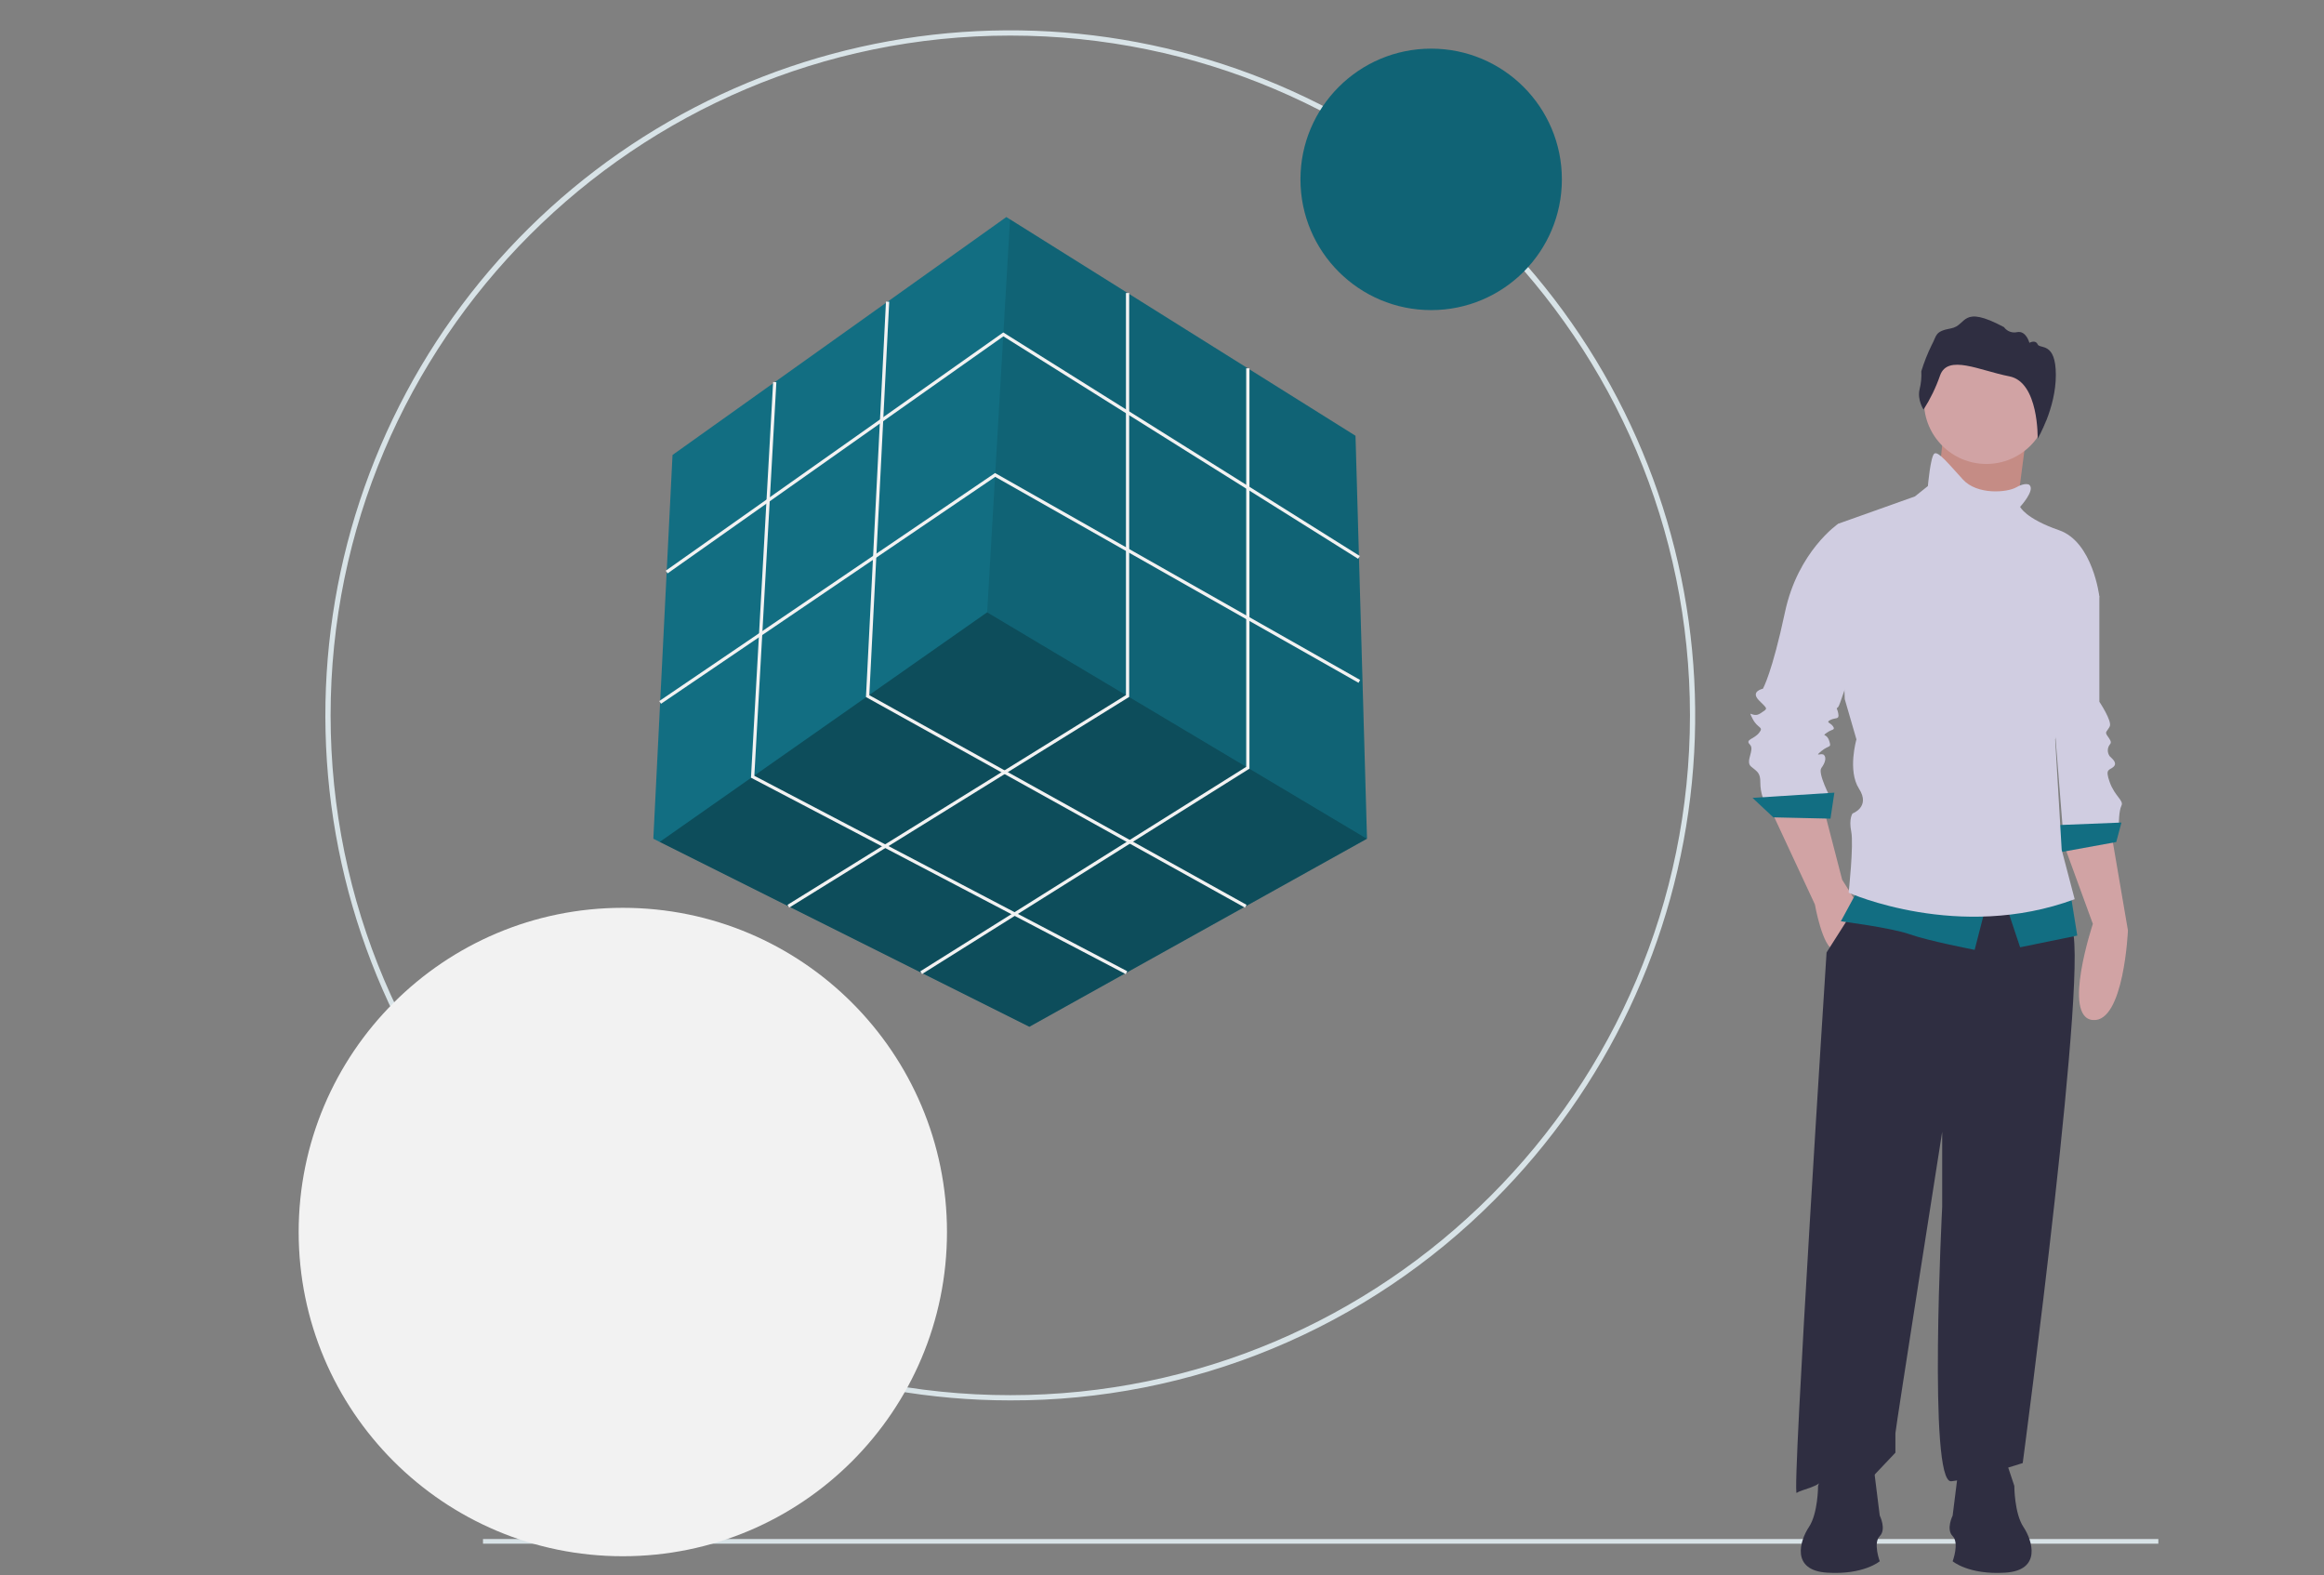 <svg width="996" height="675" viewBox="0 0 996 675" fill="none" xmlns="http://www.w3.org/2000/svg">
<rect x="0" y="0" width="996" height="675" fill="#808080" stroke="none"/>
<g id="Thinker" clip-path="url(#clip0_10_4)">
<path id="Vector" d="M925 661.474H207V659.474H925V661.474Z" fill="#D8E3E7"/>
<g id="OrbitCircle">
<path id="Vector_2" d="M432.979 600.071C365.068 600.071 299.258 576.524 246.761 533.442C194.265 490.36 158.332 430.408 145.083 363.802C131.834 297.196 142.089 228.057 174.102 168.164C206.115 108.272 257.905 61.333 320.646 35.344C383.388 9.356 453.199 5.926 518.186 25.64C583.173 45.353 639.314 86.99 677.043 143.456C714.773 199.922 731.756 267.723 725.099 335.307C718.443 402.891 688.559 466.076 640.538 514.096C613.345 541.439 580.998 563.116 545.37 577.874C509.743 592.631 471.542 600.176 432.979 600.071ZM432.979 15.242C272.359 15.242 141.685 145.916 141.685 306.536C141.685 467.156 272.359 597.83 432.979 597.83C593.598 597.83 724.272 467.156 724.272 306.536C724.272 145.916 593.598 15.242 432.979 15.242Z" fill="#D8E3E7"/>
</g>
<path id="white-circle" d="M266.925 666.849C343.651 666.849 405.849 604.651 405.849 527.925C405.849 451.199 343.651 389 266.925 389C190.199 389 128 451.199 128 527.925C128 604.651 190.199 666.849 266.925 666.849Z" fill="#F2F2F2"/>
<g id="Cube">
<path id="Vector_4" d="M585.859 359.395L585.826 359.411L441.152 439.97L282.73 360.759L280 359.395L288.222 194.954L431.285 93.001L432.864 93.989L580.926 186.732L585.859 359.395Z" fill="#126E82"/>
<path id="Vector_5" opacity="0.3" d="M585.826 359.411L441.152 439.971L282.73 360.76L423.063 262.376L585.826 359.411Z" fill="black"/>
<path id="Vector_6" opacity="0.1" d="M585.859 359.395L423.063 262.376L432.864 93.989L580.926 186.732L585.859 359.395Z" fill="black"/>
<path id="Vector_7" d="M286.116 245.697L285.312 244.559L429.972 142.452L582.785 238.26L582.045 239.441L430.017 144.125L286.116 245.697Z" fill="#F2F2F2"/>
<path id="Vector_8" d="M283.312 301.561L282.53 300.41L426.456 202.694L426.833 202.908L582.914 291.368L582.226 292.58L426.522 204.333L283.312 301.561Z" fill="#F2F2F2"/>
<path id="Vector_9" d="M338.227 388.917L337.493 387.733L482.546 297.852V125.546H483.939V298.628L338.227 388.917Z" fill="#F2F2F2"/>
<path id="Vector_10" d="M395.16 417.38L394.42 416.2L534.089 328.597V157.831H535.482V329.368L395.16 417.38Z" fill="#F2F2F2"/>
<path id="Vector_11" d="M533.563 388.934L371.127 298.682L371.15 298.247L379.701 129.233L381.092 129.304L372.563 297.885L534.24 387.716L533.563 388.934Z" fill="#F2F2F2"/>
<path id="Vector_12" d="M482.458 417.406L321.846 333.24L321.871 332.793L331.339 163.694L332.73 163.772L323.288 332.423L483.105 416.173L482.458 417.406Z" fill="#F2F2F2"/>
</g>
<g id="GreenCircle">
<path id="Vector_13" d="M613.357 132.88C644.294 132.88 669.375 107.8 669.375 76.862C669.375 45.924 644.294 20.844 613.357 20.844C582.419 20.844 557.339 45.924 557.339 76.862C557.339 107.8 582.419 132.88 613.357 132.88Z" fill="#106375"/>
</g>
<g id="Human">
<path id="Vector_14" opacity="0.1" d="M832.641 187.953L829.3 221.357L863.26 226.367L865.765 207.16L868.271 187.953H832.641Z" fill="#A1665E"/>
<path id="Vector_15" d="M832.641 187.953L829.3 221.357L863.26 226.367L865.765 207.16L868.271 187.953H832.641Z" fill="#C58C85"/>
<g id="Skin 1">
<path id="Vector_16" d="M884.137 360.815L896.942 395.888C896.942 395.888 883.58 435.971 896.942 437.085C910.303 438.198 911.973 398.671 911.973 398.671L904.736 356.361L884.137 360.815Z" fill="#D1A3A4"/>
<path id="Vector_17" d="M758.875 346.897L777.804 387.537C777.804 387.537 781.144 406.465 786.155 407.022C791.165 407.579 796.176 387.537 796.176 387.537L789.495 376.959L781.701 346.896L758.875 346.897Z" fill="#D1A3A4"/>
<path id="Vector_18" d="M851.291 198.809C866.049 198.809 878.013 186.845 878.013 172.087C878.013 157.329 866.049 145.365 851.291 145.365C836.532 145.365 824.568 157.329 824.568 172.087C824.568 186.845 836.532 198.809 851.291 198.809Z" fill="#D1A3A4"/>
<path id="Vector_19" d="M873.559 181.273C874.943 181.273 876.065 179.777 876.065 177.932C876.065 176.088 874.943 174.592 873.559 174.592C872.176 174.592 871.054 176.088 871.054 177.932C871.054 179.777 872.176 181.273 873.559 181.273Z" fill="#D1A3A4"/>
</g>
<path id="Vector_20" d="M890.261 246.13L899.725 255.595V300.689C899.725 300.689 905.292 309.04 904.179 311.267C903.066 313.493 901.952 313.493 903.066 315.164C904.179 316.834 905.292 317.947 904.179 319.061C903.637 319.783 903.344 320.662 903.344 321.566C903.344 322.469 903.637 323.348 904.179 324.071C905.292 325.184 907.519 326.855 905.849 328.525C904.179 330.195 901.952 329.081 904.179 335.205C906.406 341.329 910.303 342.999 909.189 345.226C908.076 347.453 908.076 353.02 908.076 353.02L884.137 356.361L879.127 293.452L890.261 246.13Z" fill="#D0CDE1"/>
<path id="Vector_21" d="M909.189 352.464L881.353 353.577L882.467 365.268L906.963 360.814L909.189 352.464Z" fill="#126E82"/>
<path id="Vector_22" d="M798.402 383.64L782.814 408.136C782.814 408.136 767.783 641.401 770.01 639.73C772.237 638.06 779.474 637.503 782.258 633.05C785.041 628.596 802.3 633.05 802.3 633.05L812.32 622.472V614.121C812.32 612.451 832.362 484.963 832.362 484.963V517.252C832.362 517.252 826.238 635.833 836.259 634.72C846.28 633.606 866.879 626.926 866.879 626.926C866.879 626.926 896.385 405.352 887.477 397.001C878.57 388.65 874.673 369.722 874.673 369.722L798.402 383.64Z" fill="#2F2E41"/>
<path id="Vector_23" d="M791.722 226.645L787.825 224.418C787.825 224.418 770.567 236.11 764.999 262.275C759.432 288.441 755.535 295.122 755.535 295.122C755.535 295.122 749.968 296.235 753.865 300.132C757.762 304.029 757.762 303.472 754.422 305.699C751.081 307.926 748.855 303.472 751.081 307.926C753.308 312.38 756.092 311.267 753.865 314.05C751.638 316.834 747.741 316.834 749.968 319.061C752.195 321.287 747.741 326.298 750.525 328.525C753.308 330.752 754.422 331.308 754.422 335.205C754.405 337.48 754.781 339.74 755.535 341.886H784.485C784.485 341.886 778.917 331.308 780.588 329.082C782.258 326.855 782.814 324.628 781.701 323.514C780.588 322.401 777.247 324.628 780.588 321.844C783.928 319.061 785.041 320.731 783.928 317.39C782.814 314.05 780.588 315.72 782.814 314.05C785.041 312.38 786.711 312.937 785.598 311.267C784.485 309.596 782.258 309.596 784.485 308.483C786.711 307.369 788.382 308.483 787.825 305.699C787.268 302.916 786.711 304.029 787.825 302.916C788.938 301.802 800.629 263.945 800.629 262.832C800.629 261.719 791.722 226.645 791.722 226.645Z" fill="#D0CDE1"/>
<path id="Vector_24" d="M786.155 339.659L751.081 341.886L759.989 350.237L784.485 350.794L786.155 339.659Z" fill="#126E82"/>
<path id="Vector_25" d="M796.176 381.413L788.938 394.774C788.938 394.774 810.65 397.558 818.444 400.341C826.238 403.125 846.28 407.022 846.28 407.022L851.291 387.537L796.176 381.413Z" fill="#126E82"/>
<path id="Vector_26" d="M859.641 387.537L865.765 405.909L890.261 400.898L887.477 383.64L859.641 387.537Z" fill="#126E82"/>
<path id="Vector_27" d="M869.662 207.717C869.662 207.717 867.992 206.604 864.095 208.83C860.198 211.057 847.394 212.171 841.27 205.49C835.146 198.809 830.692 193.242 829.022 194.356C827.352 195.469 826.238 208.274 826.238 208.274L820.671 212.727L787.825 224.418L790.608 299.576L795.619 316.834C795.619 316.834 791.722 330.195 796.732 337.989C801.743 345.783 793.949 348.567 793.949 348.567C793.949 348.567 792.279 350.794 793.392 356.361C794.505 361.928 792.279 382.527 792.279 382.527C792.279 382.527 839.6 403.682 889.148 385.31L883.58 364.155L880.797 316.834C880.797 316.834 883.58 309.04 883.024 305.699C882.467 302.359 899.725 255.595 899.725 255.595C899.725 255.595 896.942 232.213 882.467 227.202C867.992 222.192 865.765 217.181 865.765 217.181C865.765 217.181 872.446 209.944 869.662 207.717Z" fill="#D0CDE1"/>
<path id="Vector_28" d="M824.383 175.51C824.383 175.51 821.608 171.348 822.675 166.865C823.313 164.32 823.565 161.694 823.422 159.074C824.616 155.19 826.115 151.407 827.905 147.76C830.146 143.705 829.079 141.997 836.123 140.716C843.167 139.435 840.286 130.257 858.857 140.182C859.483 141.057 860.355 141.727 861.362 142.107C862.369 142.487 863.465 142.56 864.514 142.317C868.356 141.57 869.743 146.906 869.743 146.906C869.743 146.906 872.305 145.412 873.265 147.547C874.226 149.681 881.075 146.266 881.075 160.674C881.075 175.083 873.281 187.953 873.281 187.953C873.281 187.953 873.852 163.716 861.152 161.262C848.451 158.807 834.789 151.656 831.48 160.835C829.694 165.986 827.312 170.912 824.383 175.51Z" fill="#2F2E41"/>
<path id="Vector_29" d="M859.363 624.953L863.279 636.699C863.279 636.699 863.279 648.445 867.194 654.318C871.109 660.191 875.024 672.916 859.363 673.894C843.702 674.873 836.85 669 836.85 669C836.85 669 839.787 661.17 836.85 658.233C833.914 655.297 836.85 649.424 836.85 649.424L839.787 625.932L859.363 624.953Z" fill="#2F2E41"/>
<path id="Vector_30" d="M783.093 624.953L779.178 636.699C779.178 636.699 779.178 648.445 775.263 654.318C771.347 660.191 767.432 672.916 783.093 673.894C798.755 674.873 805.606 669 805.606 669C805.606 669 802.67 661.17 805.606 658.233C808.543 655.297 805.606 649.424 805.606 649.424L802.67 625.932L783.093 624.953Z" fill="#2F2E41"/>
</g>
</g>
<defs>
<clipPath id="clip0_10_4">
<rect width="996" height="674.005" fill="white"/>
</clipPath>
</defs>
</svg>
